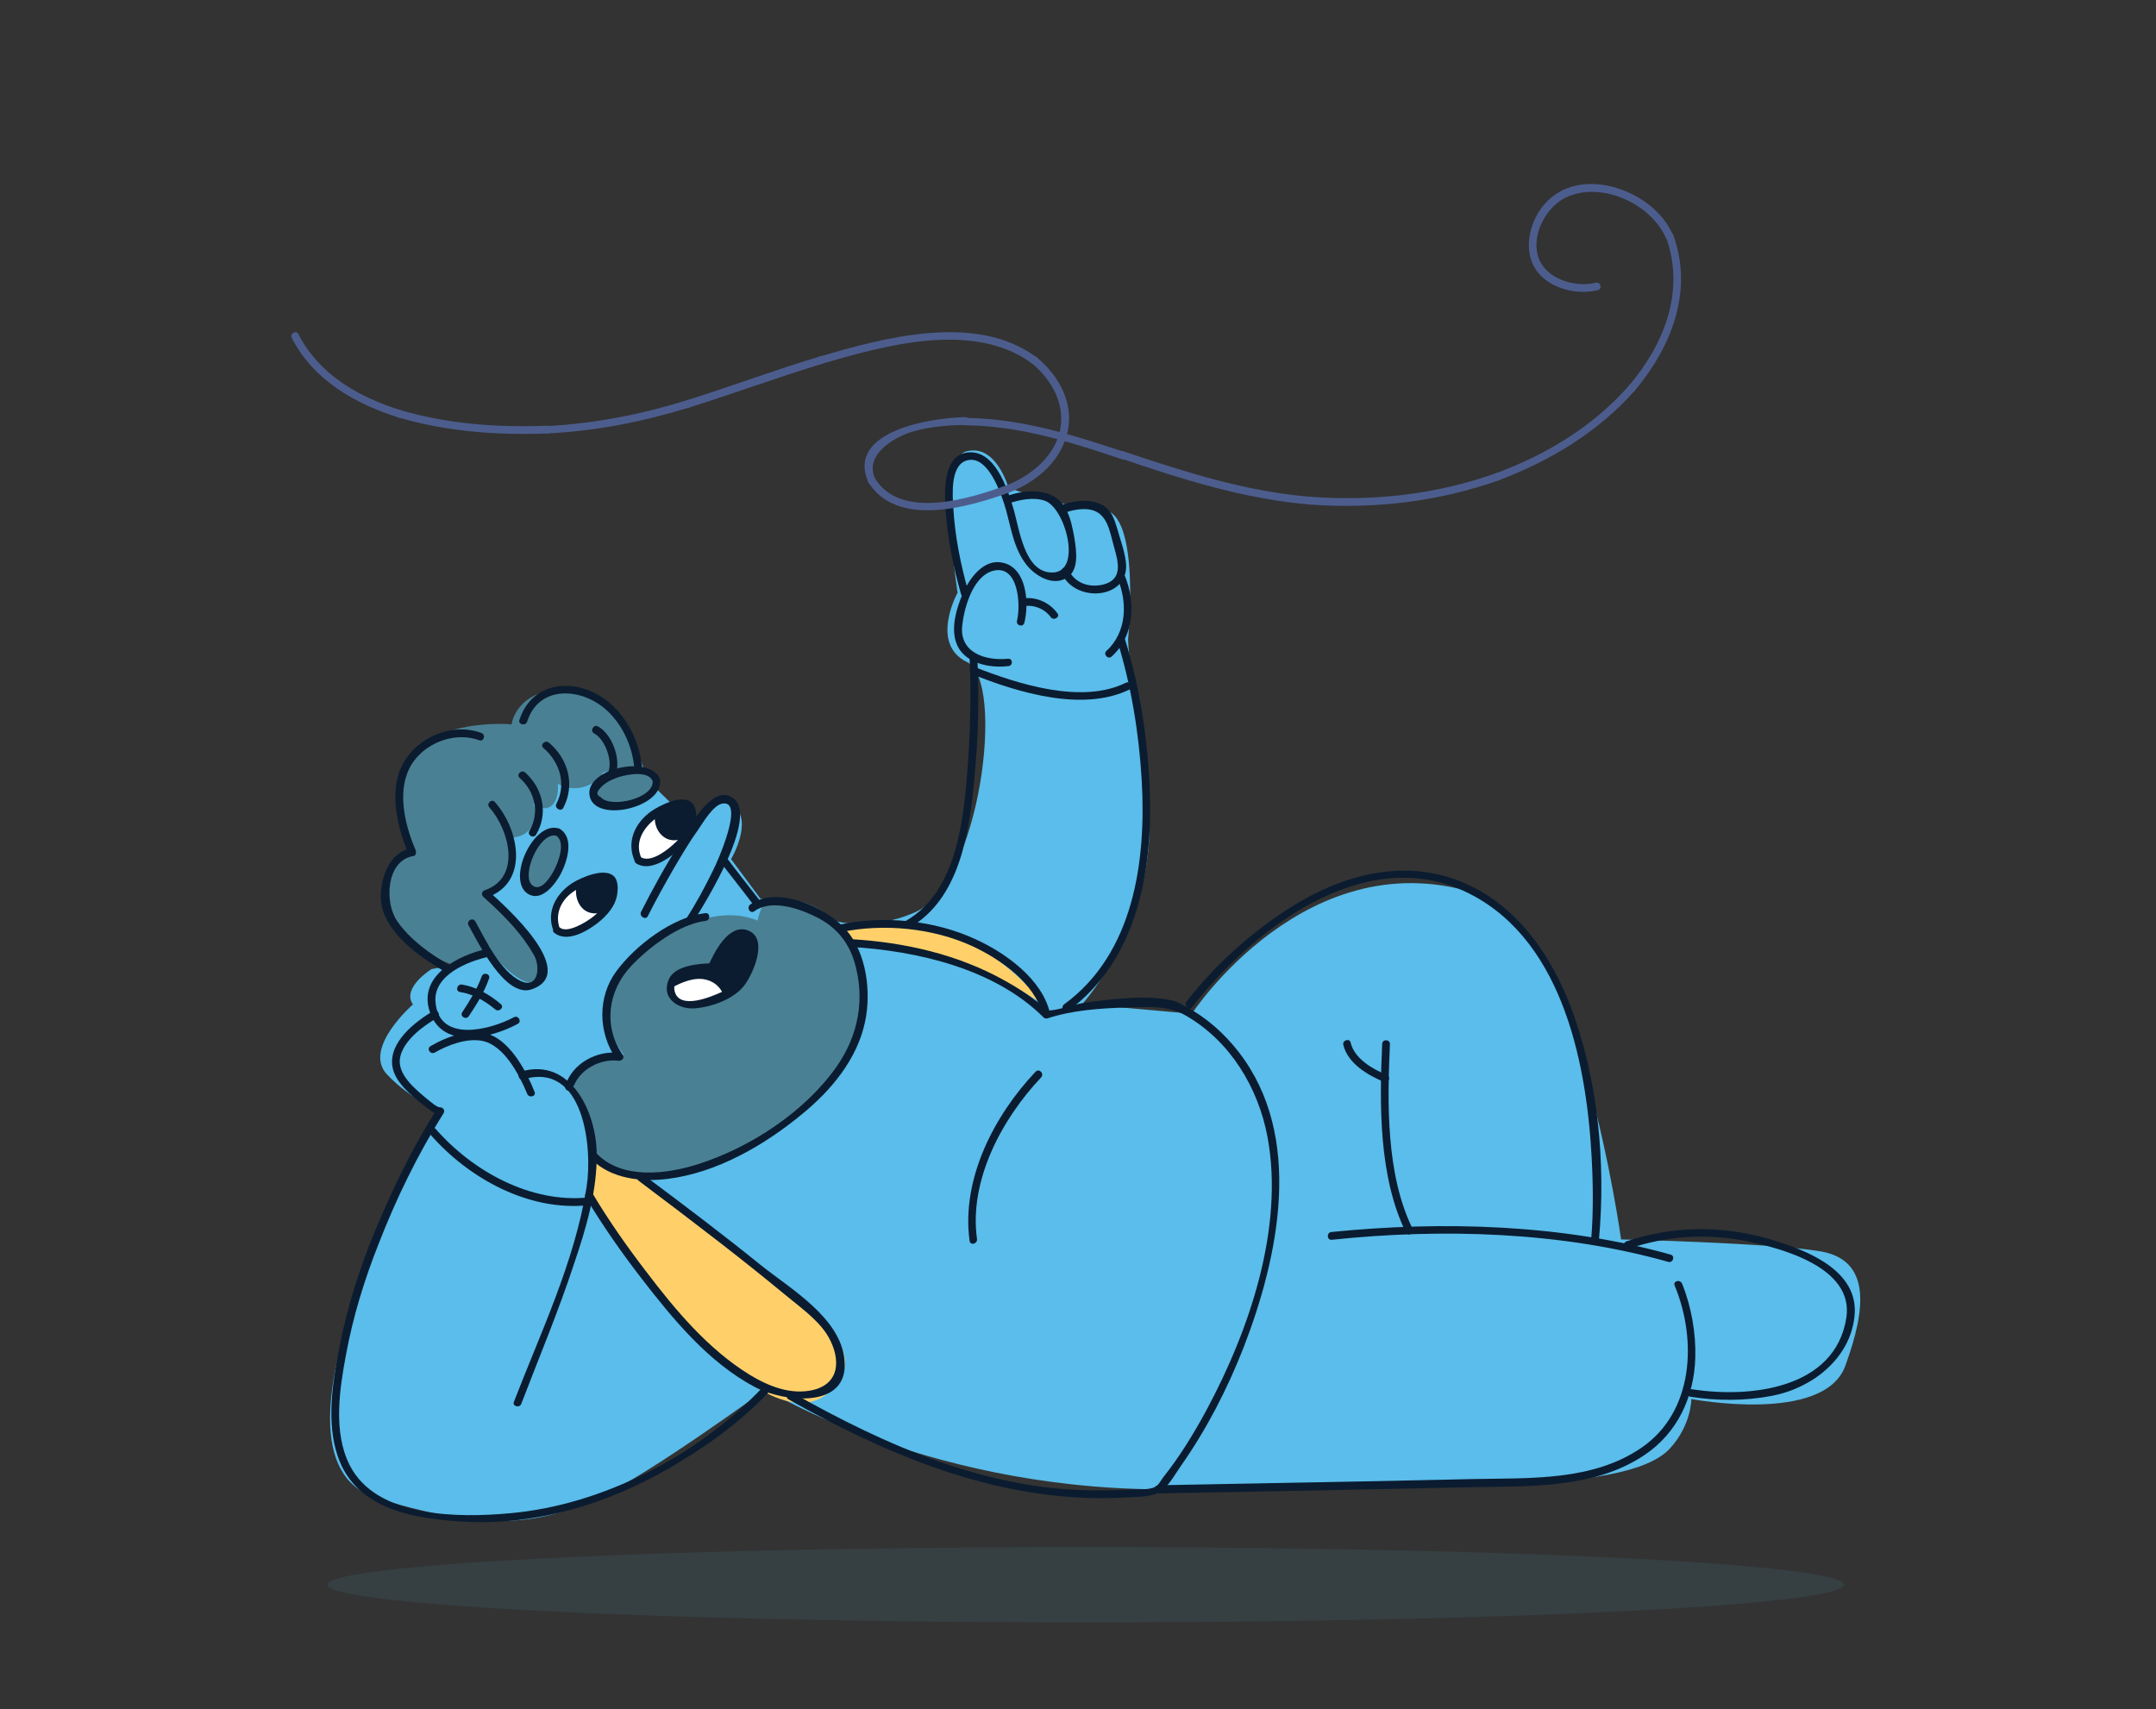 <svg version="1.1" id="el_lSMFCexLX" xmlns="http://www.w3.org/2000/svg" xmlns:xlink="http://www.w3.org/1999/xlink" x="0px" y="0px" viewBox="0 0 555 440" style="enable-background:new 0 0 555 440;" xml:space="preserve"><rect x="0" y="0" width="555" height="440" fill="#333333" stroke="none"/><style>@-webkit-keyframes el_artWZ8IrUJQ_Animation{0%{opacity: 0;}71.43%{opacity: 0;}79.37%{opacity: 0.8;}90.48%{opacity: 1;}98.41%{opacity: 0;}100%{opacity: 0;}}@keyframes el_artWZ8IrUJQ_Animation{0%{opacity: 0;}71.43%{opacity: 0;}79.37%{opacity: 0.8;}90.48%{opacity: 1;}98.41%{opacity: 0;}100%{opacity: 0;}}@-webkit-keyframes el_FB0OtGdBYuS_Animation{65.08%{opacity: 0;}74.60%{opacity: 0.8;}85.71%{opacity: 1;}93.65%{opacity: 0;}0%{opacity: 0;}100%{opacity: 0;}}@keyframes el_FB0OtGdBYuS_Animation{65.08%{opacity: 0;}74.60%{opacity: 0.8;}85.71%{opacity: 1;}93.65%{opacity: 0;}0%{opacity: 0;}100%{opacity: 0;}}@-webkit-keyframes el_jvYG6vJsbml_Animation{0%{opacity: 0;}58.73%{opacity: 0;}68.25%{opacity: 0.8;}82.54%{opacity: 1;}88.89%{opacity: 0;}100%{opacity: 0;}}@keyframes el_jvYG6vJsbml_Animation{0%{opacity: 0;}58.73%{opacity: 0;}68.25%{opacity: 0.8;}82.54%{opacity: 1;}88.89%{opacity: 0;}100%{opacity: 0;}}@-webkit-keyframes el_a6FpoCQE1rw_Animation{52.38%{opacity: 0;}60.32%{opacity: 0.8;}77.78%{opacity: 1;}84.13%{opacity: 0;}0%{opacity: 0;}100%{opacity: 0;}}@keyframes el_a6FpoCQE1rw_Animation{52.38%{opacity: 0;}60.32%{opacity: 0.8;}77.78%{opacity: 1;}84.13%{opacity: 0;}0%{opacity: 0;}100%{opacity: 0;}}@-webkit-keyframes el_LIcU7n397oU_Animation{47.62%{opacity: 0;}55.56%{opacity: 0.8;}73.02%{opacity: 1;}79.37%{opacity: 0;}0%{opacity: 0;}100%{opacity: 0;}}@keyframes el_LIcU7n397oU_Animation{47.62%{opacity: 0;}55.56%{opacity: 0.8;}73.02%{opacity: 1;}79.37%{opacity: 0;}0%{opacity: 0;}100%{opacity: 0;}}@-webkit-keyframes el_Cn2KjyM8OAO_Animation{41.27%{opacity: 0;}49.21%{opacity: 0.8;}69.84%{opacity: 1;}76.19%{opacity: 0;}0%{opacity: 0;}100%{opacity: 0;}}@keyframes el_Cn2KjyM8OAO_Animation{41.27%{opacity: 0;}49.21%{opacity: 0.8;}69.84%{opacity: 1;}76.19%{opacity: 0;}0%{opacity: 0;}100%{opacity: 0;}}@-webkit-keyframes el_aCWEW7B1m3f_Animation{34.92%{opacity: 0;}39.68%{opacity: 0.8;}65.08%{opacity: 1;}71.43%{opacity: 0;}0%{opacity: 0;}100%{opacity: 0;}}@keyframes el_aCWEW7B1m3f_Animation{34.92%{opacity: 0;}39.68%{opacity: 0.8;}65.08%{opacity: 1;}71.43%{opacity: 0;}0%{opacity: 0;}100%{opacity: 0;}}@-webkit-keyframes el_1hygJ8i2RGY_Animation{31.75%{opacity: 0;}36.51%{opacity: 0.8;}60.32%{opacity: 1;}68.25%{opacity: 0;}0%{opacity: 0;}100%{opacity: 0;}}@keyframes el_1hygJ8i2RGY_Animation{31.75%{opacity: 0;}36.51%{opacity: 0.8;}60.32%{opacity: 1;}68.25%{opacity: 0;}0%{opacity: 0;}100%{opacity: 0;}}@-webkit-keyframes el_1ImA9YuiBGa_Animation{22.22%{opacity: 0;}31.75%{opacity: 0.8;}55.56%{opacity: 1;}63.49%{opacity: 0;}0%{opacity: 0;}100%{opacity: 0;}}@keyframes el_1ImA9YuiBGa_Animation{22.22%{opacity: 0;}31.75%{opacity: 0.8;}55.56%{opacity: 1;}63.49%{opacity: 0;}0%{opacity: 0;}100%{opacity: 0;}}@-webkit-keyframes el_08dNhvbNEcV_Animation{17.46%{opacity: 0;}26.98%{opacity: 0.8;}50.79%{opacity: 1;}60.32%{opacity: 0;}0%{opacity: 0;}100%{opacity: 0;}}@keyframes el_08dNhvbNEcV_Animation{17.46%{opacity: 0;}26.98%{opacity: 0.8;}50.79%{opacity: 1;}60.32%{opacity: 0;}0%{opacity: 0;}100%{opacity: 0;}}@-webkit-keyframes el_mb68L330kYp_Animation{0%{opacity: 0;}12.70%{opacity: 0;}22.22%{opacity: 0.8;}46.03%{opacity: 1;}53.97%{opacity: 0;}100%{opacity: 0;}}@keyframes el_mb68L330kYp_Animation{0%{opacity: 0;}12.70%{opacity: 0;}22.22%{opacity: 0.8;}46.03%{opacity: 1;}53.97%{opacity: 0;}100%{opacity: 0;}}@-webkit-keyframes el_vsPoCIIa2a1_Animation{6.35%{opacity: 0;}15.87%{opacity: 0.8;}41.27%{opacity: 1;}49.21%{opacity: 0;}0%{opacity: 0;}100%{opacity: 0;}}@keyframes el_vsPoCIIa2a1_Animation{6.35%{opacity: 0;}15.87%{opacity: 0.8;}41.27%{opacity: 1;}49.21%{opacity: 0;}0%{opacity: 0;}100%{opacity: 0;}}@-webkit-keyframes el_mdbkLrKT8qd_Animation{3.17%{opacity: 0;}9.52%{opacity: 0.8;}38.10%{opacity: 1;}46.03%{opacity: 0;}0%{opacity: 0;}100%{opacity: 0;}}@keyframes el_mdbkLrKT8qd_Animation{3.17%{opacity: 0;}9.52%{opacity: 0.8;}38.10%{opacity: 1;}46.03%{opacity: 0;}0%{opacity: 0;}100%{opacity: 0;}}@-webkit-keyframes el_5xJh6i7WZny_Animation{1.59%{opacity: 0;}6.35%{opacity: 0.8;}34.92%{opacity: 1;}42.86%{opacity: 0;}0%{opacity: 0;}100%{opacity: 0;}}@keyframes el_5xJh6i7WZny_Animation{1.59%{opacity: 0;}6.35%{opacity: 0.8;}34.92%{opacity: 1;}42.86%{opacity: 0;}0%{opacity: 0;}100%{opacity: 0;}}@-webkit-keyframes el_f_C737WDW5-_ZYzmrZmZM_Animation{0%{-webkit-transform: translate(74.979px, 47.374px) translate(-74.979px, -47.374px) translate(0px, 0px);transform: translate(74.979px, 47.374px) translate(-74.979px, -47.374px) translate(0px, 0px);}49.21%{-webkit-transform: translate(74.979px, 47.374px) translate(-74.979px, -47.374px) translate(0px, -4px);transform: translate(74.979px, 47.374px) translate(-74.979px, -47.374px) translate(0px, -4px);}98.41%{-webkit-transform: translate(74.979px, 47.374px) translate(-74.979px, -47.374px) translate(0px, 0px);transform: translate(74.979px, 47.374px) translate(-74.979px, -47.374px) translate(0px, 0px);}100%{-webkit-transform: translate(74.979px, 47.374px) translate(-74.979px, -47.374px) translate(0px, 0px);transform: translate(74.979px, 47.374px) translate(-74.979px, -47.374px) translate(0px, 0px);}}@keyframes el_f_C737WDW5-_ZYzmrZmZM_Animation{0%{-webkit-transform: translate(74.979px, 47.374px) translate(-74.979px, -47.374px) translate(0px, 0px);transform: translate(74.979px, 47.374px) translate(-74.979px, -47.374px) translate(0px, 0px);}49.21%{-webkit-transform: translate(74.979px, 47.374px) translate(-74.979px, -47.374px) translate(0px, -4px);transform: translate(74.979px, 47.374px) translate(-74.979px, -47.374px) translate(0px, -4px);}98.41%{-webkit-transform: translate(74.979px, 47.374px) translate(-74.979px, -47.374px) translate(0px, 0px);transform: translate(74.979px, 47.374px) translate(-74.979px, -47.374px) translate(0px, 0px);}100%{-webkit-transform: translate(74.979px, 47.374px) translate(-74.979px, -47.374px) translate(0px, 0px);transform: translate(74.979px, 47.374px) translate(-74.979px, -47.374px) translate(0px, 0px);}}@-webkit-keyframes el_lVtCpOuqxk_f_agia4jq_Animation{0%{-webkit-transform: translate(279.5px, 408px) scale(1, 1) translate(-279.5px, -408px);transform: translate(279.5px, 408px) scale(1, 1) translate(-279.5px, -408px);}49.21%{-webkit-transform: translate(279.5px, 408px) scale(1.1, 1.1) translate(-279.5px, -408px);transform: translate(279.5px, 408px) scale(1.1, 1.1) translate(-279.5px, -408px);}98.41%{-webkit-transform: translate(279.5px, 408px) scale(1, 1) translate(-279.5px, -408px);transform: translate(279.5px, 408px) scale(1, 1) translate(-279.5px, -408px);}100%{-webkit-transform: translate(279.5px, 408px) scale(1, 1) translate(-279.5px, -408px);transform: translate(279.5px, 408px) scale(1, 1) translate(-279.5px, -408px);}}@keyframes el_lVtCpOuqxk_f_agia4jq_Animation{0%{-webkit-transform: translate(279.5px, 408px) scale(1, 1) translate(-279.5px, -408px);transform: translate(279.5px, 408px) scale(1, 1) translate(-279.5px, -408px);}49.21%{-webkit-transform: translate(279.5px, 408px) scale(1.1, 1.1) translate(-279.5px, -408px);transform: translate(279.5px, 408px) scale(1.1, 1.1) translate(-279.5px, -408px);}98.41%{-webkit-transform: translate(279.5px, 408px) scale(1, 1) translate(-279.5px, -408px);transform: translate(279.5px, 408px) scale(1, 1) translate(-279.5px, -408px);}100%{-webkit-transform: translate(279.5px, 408px) scale(1, 1) translate(-279.5px, -408px);transform: translate(279.5px, 408px) scale(1, 1) translate(-279.5px, -408px);}}@-webkit-keyframes el_tuMBhBsMga_87EhZoSXA_Animation{0%{-webkit-transform: translate(281.916px, 253.93px) translate(-281.916px, -253.93px) translate(0px, 0px);transform: translate(281.916px, 253.93px) translate(-281.916px, -253.93px) translate(0px, 0px);}49.21%{-webkit-transform: translate(281.916px, 253.93px) translate(-281.916px, -253.93px) translate(0px, -8px);transform: translate(281.916px, 253.93px) translate(-281.916px, -253.93px) translate(0px, -8px);}98.41%{-webkit-transform: translate(281.916px, 253.93px) translate(-281.916px, -253.93px) translate(0px, 0px);transform: translate(281.916px, 253.93px) translate(-281.916px, -253.93px) translate(0px, 0px);}100%{-webkit-transform: translate(281.916px, 253.93px) translate(-281.916px, -253.93px) translate(0px, 0px);transform: translate(281.916px, 253.93px) translate(-281.916px, -253.93px) translate(0px, 0px);}}@keyframes el_tuMBhBsMga_87EhZoSXA_Animation{0%{-webkit-transform: translate(281.916px, 253.93px) translate(-281.916px, -253.93px) translate(0px, 0px);transform: translate(281.916px, 253.93px) translate(-281.916px, -253.93px) translate(0px, 0px);}49.21%{-webkit-transform: translate(281.916px, 253.93px) translate(-281.916px, -253.93px) translate(0px, -8px);transform: translate(281.916px, 253.93px) translate(-281.916px, -253.93px) translate(0px, -8px);}98.41%{-webkit-transform: translate(281.916px, 253.93px) translate(-281.916px, -253.93px) translate(0px, 0px);transform: translate(281.916px, 253.93px) translate(-281.916px, -253.93px) translate(0px, 0px);}100%{-webkit-transform: translate(281.916px, 253.93px) translate(-281.916px, -253.93px) translate(0px, 0px);transform: translate(281.916px, 253.93px) translate(-281.916px, -253.93px) translate(0px, 0px);}}#el_lSMFCexLX *{-webkit-animation-duration: 2.1s;animation-duration: 2.1s;-webkit-animation-iteration-count: infinite;animation-iteration-count: infinite;-webkit-animation-timing-function: cubic-bezier(0, 0, 1, 1);animation-timing-function: cubic-bezier(0, 0, 1, 1);}#el_lVtCpOuqxk{opacity: 0.25;fill: #406470;enable-background: new;}#el_EzB9yWoQsu{fill: #5ABDEB;}#el_qD0zgIwo3m{fill: #FFD06A;}#el_ciiincIW-B{fill: #FFD06A;}#el_ydRMuCFBq2{fill: #4A8093;}#el_I2-SWbIhEM{fill: #5ABDEB;}#el__YBMlWIHue{fill: #4A8093;}#el_YrLk1yEiT_{fill: #FFFFFF;}#el_rn0qQAfVSK{fill: #FFFFFF;}#el_Muh7LJAg1M{fill: none;}#el_nyKc431Jad{fill: #0B1C30;}#el_f5wzq7pDQb{fill: #0B1C30;}#el_G_8oXqncD57{fill: none;}#el_GK-Wrpaabsk{fill: #0B1C30;}#el_oeW6Dka2ITo{fill: #0B1C30;}#el_mqqVBq14Mav{fill: #4A8093;-webkit-transform: matrix(0.405, -0.914, 0.914, 0.405, -119.439, 260.257);transform: matrix(0.405, -0.914, 0.914, 0.405, -119.439, 260.257);}#el_SHu7gYlzfpr{fill: #0B1C30;}#el_u9UZWWLWm92{fill: #4A8093;-webkit-transform: matrix(0.971, -0.238, 0.238, 0.971, -43.691, 44.126);transform: matrix(0.971, -0.238, 0.238, 0.971, -43.691, 44.126);}#el_ULW7_PB-r27{fill: #0B1C30;}#el_jHpby8zbO3f{fill: none;}#el_EfJBZcnu2lu{fill: #0B1C30;}#el_w7fU7cFPqCD{fill: none;}#el_9V5GaENh8Ld{fill: #0B1C30;}#el_4q160TFRKBT{fill: none;}#el_aKSOFS7EJe-{fill: #0B1C30;}#el_uMdy34jdbGq{fill: none;}#el_chvcxyoy800{fill: #0B1C30;}#el_DTmE75jPLSR{fill: none;}#el_oe76QaTc8GM{fill: #0B1C30;}#el_wdwr4HJXMLv{fill: none;}#el_aHyOb9Ja5eY{fill: #0B1C30;}#el_kqkRgSxoBXL{fill: none;}#el_tAk4TgN_m5e{fill: #0B1C30;}#el_4O7Jd8EM-Q8{fill: none;}#el_GIwhAiWX5cD{fill: #0B1C30;}#el_NZUqXz2fryb{fill: none;}#el_j0AznpKWuYi{fill: #0B1C30;}#el_w30i8sMZEXw{fill: none;}#el_rvi0M_kuoll{fill: #0B1C30;}#el_b46JrpfEcgA{fill: none;}#el_2k5ntbjRqEj{fill: #0B1C30;}#el_7hP98DRQLL0{fill: none;}#el_z1wlqsL04yx{fill: #0B1C30;}#el_s7gOk7zz3nT{fill: none;}#el_rzMBpdH0QcW{fill: #0B1C30;}#el_tlbFkwgDdvu{fill: none;stroke: #0B1C30;stroke-width: 0.4;stroke-miterlimit: 10;}#el_iD-JKIZYwct{fill: none;}#el_DOVQABQRRJw{fill: #0B1C30;}#el_AOebm5fuPbc{fill: none;}#el_DYDqpP9yp6D{fill: #0B1C30;}#el_UugYhcilmvB{fill: none;}#el_Oqrqu-tJPnp{fill: #0B1C30;}#el_W_oEiqQEPqe{fill: #0B1C30;}#el_B70q17mtk29{fill: none;}#el_RzDjAGc9qH8{fill: #FFFFFF;}#el_KQ1VGsTOPoX{fill: none;}#el_L6cMLo3e9XN{fill: none;}#el_2IyDyywapH8{fill: #0B1C30;}#el_aCpXqpJztgl{fill: none;}#el_alC-qtIJuqG{fill: #0B1C30;}#el_tPUaqkdRtGj{fill: none;}#el_PU8MJUUIS4z{fill: #0B1C30;}#el_Pr7V6y75nHv{fill: none;}#el_iNipPTE1Js-{fill: #0B1C30;}#el_f5tCl8hFYQn{fill: none;}#el_Nrq-3SXbte_{fill: #0B1C30;}#el_gv6Qnol6bRL{fill: none;}#el_9d_P_n3UC3a{fill: #0B1C30;}#el_HV87XVyIzKV{fill: none;}#el_GbGcJZIQS_s{fill: #0B1C30;}#el_svh1cwlW76-{fill: none;}#el_-3I-x9mp3Dx{fill: #0B1C30;}#el_9gCNsj-CmoN{fill: none;}#el_Fr3fAQuoAXd{fill: #0B1C30;}#el_zOdPDB1mmzD{fill: none;}#el_oD4rVfDPt9w{fill: #0B1C30;}#el_94zbbqZdPJZ{fill: none;}#el_aQrVFsbwolq{fill: #0B1C30;}#el_zngcCkVNqyI{fill: none;}#el_5lk05GPIv3o{fill: #0B1C30;}#el_mUm8_DgHkR-{fill: none;}#el_SY-F93anXfa{fill: #0B1C30;}#el_fdgiYBXgjBG{fill: none;}#el_VOhFC9Jbooh{fill: #0B1C30;}#el_8oINS2Clgto{fill: none;}#el_PxoljK-0QfM{fill: #0B1C30;}#el_ewLLJw6VD6H{fill: none;}#el_s6R2WVQijog{fill: #0B1C30;}#el_54EDWIw73cc{fill: none;}#el_27Tq-NgMyoK{fill: #0B1C30;}#el_w_p4A78cSsX{fill: none;}#el_jqSOYgO4thY{fill: #0B1C30;}#el_rKh0_g--3U5{fill: none;}#el_jHNoRad6JqD{fill: #0B1C30;}#el_ey9Ux73I3GJ{fill: none;}#el_Qqgsy9d3zq7{fill: #0B1C30;}#el_7TJbTdHAGTW{fill: #4C5D8D;}#el_BAWJFq3K1ns{fill: #4C5D8D;}#el_twphULeSwiR{fill: #4C5D8D;}#el_kY_tVbggrxS{fill: #4C5D8D;}#el_oBXDAbXp2Wb{fill: #4C5D8D;}#el_lios0M0s3Bm{fill: #4C5D8D;}#el_4oBjGNZWnMn{fill: #4C5D8D;}#el_0Gl5pV_0JCE{fill: #4C5D8D;}#el_xb313DN1ZKR{fill: #4C5D8D;}#el_el3hAxewPLB{fill: #4C5D8D;}#el_mUdNXQe7KWc{fill: #4C5D8D;}#el_bZLeafxx2zY{fill: #4C5D8D;}#el_j1G-2TTNuNG{fill: #4C5D8D;}#el_46Rms2-8Idy{fill: #4C5D8D;}#el_tuMBhBsMga_87EhZoSXA{-webkit-animation-name: el_tuMBhBsMga_87EhZoSXA_Animation;animation-name: el_tuMBhBsMga_87EhZoSXA_Animation;-webkit-transform: translate(281.916px, 253.93px) translate(-281.916px, -253.93px) translate(0px, 0px);transform: translate(281.916px, 253.93px) translate(-281.916px, -253.93px) translate(0px, 0px);}#el_lVtCpOuqxk_f_agia4jq{-webkit-animation-name: el_lVtCpOuqxk_f_agia4jq_Animation;animation-name: el_lVtCpOuqxk_f_agia4jq_Animation;}#el_f_C737WDW5-_ZYzmrZmZM{-webkit-animation-name: el_f_C737WDW5-_ZYzmrZmZM_Animation;animation-name: el_f_C737WDW5-_ZYzmrZmZM_Animation;}#el_5xJh6i7WZny{-webkit-animation-name: el_5xJh6i7WZny_Animation;animation-name: el_5xJh6i7WZny_Animation;-webkit-animation-timing-function: cubic-bezier(0, 0, 0.58, 1);animation-timing-function: cubic-bezier(0, 0, 0.58, 1);}#el_mdbkLrKT8qd{-webkit-animation-name: el_mdbkLrKT8qd_Animation;animation-name: el_mdbkLrKT8qd_Animation;-webkit-animation-timing-function: cubic-bezier(0, 0, 0.58, 1);animation-timing-function: cubic-bezier(0, 0, 0.58, 1);}#el_vsPoCIIa2a1{-webkit-animation-name: el_vsPoCIIa2a1_Animation;animation-name: el_vsPoCIIa2a1_Animation;-webkit-animation-timing-function: cubic-bezier(0, 0, 0.58, 1);animation-timing-function: cubic-bezier(0, 0, 0.58, 1);}#el_mb68L330kYp{-webkit-animation-name: el_mb68L330kYp_Animation;animation-name: el_mb68L330kYp_Animation;-webkit-animation-timing-function: cubic-bezier(0, 0, 0.58, 1);animation-timing-function: cubic-bezier(0, 0, 0.58, 1);}#el_08dNhvbNEcV{-webkit-animation-name: el_08dNhvbNEcV_Animation;animation-name: el_08dNhvbNEcV_Animation;-webkit-animation-timing-function: cubic-bezier(0, 0, 0.58, 1);animation-timing-function: cubic-bezier(0, 0, 0.58, 1);}#el_1ImA9YuiBGa{-webkit-animation-name: el_1ImA9YuiBGa_Animation;animation-name: el_1ImA9YuiBGa_Animation;-webkit-animation-timing-function: cubic-bezier(0, 0, 0.58, 1);animation-timing-function: cubic-bezier(0, 0, 0.58, 1);}#el_1hygJ8i2RGY{-webkit-animation-name: el_1hygJ8i2RGY_Animation;animation-name: el_1hygJ8i2RGY_Animation;-webkit-animation-timing-function: cubic-bezier(0, 0, 0.58, 1);animation-timing-function: cubic-bezier(0, 0, 0.58, 1);}#el_aCWEW7B1m3f{-webkit-animation-name: el_aCWEW7B1m3f_Animation;animation-name: el_aCWEW7B1m3f_Animation;-webkit-animation-timing-function: cubic-bezier(0, 0, 0.58, 1);animation-timing-function: cubic-bezier(0, 0, 0.58, 1);}#el_Cn2KjyM8OAO{-webkit-animation-name: el_Cn2KjyM8OAO_Animation;animation-name: el_Cn2KjyM8OAO_Animation;-webkit-animation-timing-function: cubic-bezier(0, 0, 0.58, 1);animation-timing-function: cubic-bezier(0, 0, 0.58, 1);}#el_LIcU7n397oU{-webkit-animation-name: el_LIcU7n397oU_Animation;animation-name: el_LIcU7n397oU_Animation;-webkit-animation-timing-function: cubic-bezier(0, 0, 0.58, 1);animation-timing-function: cubic-bezier(0, 0, 0.58, 1);}#el_a6FpoCQE1rw{-webkit-animation-name: el_a6FpoCQE1rw_Animation;animation-name: el_a6FpoCQE1rw_Animation;-webkit-animation-timing-function: cubic-bezier(0, 0, 0.58, 1);animation-timing-function: cubic-bezier(0, 0, 0.58, 1);}#el_jvYG6vJsbml{-webkit-animation-name: el_jvYG6vJsbml_Animation;animation-name: el_jvYG6vJsbml_Animation;-webkit-animation-timing-function: cubic-bezier(0, 0, 0.58, 1);animation-timing-function: cubic-bezier(0, 0, 0.58, 1);}#el_FB0OtGdBYuS{-webkit-animation-name: el_FB0OtGdBYuS_Animation;animation-name: el_FB0OtGdBYuS_Animation;-webkit-animation-timing-function: cubic-bezier(0, 0, 0.58, 1);animation-timing-function: cubic-bezier(0, 0, 0.58, 1);}#el_artWZ8IrUJQ{-webkit-animation-name: el_artWZ8IrUJQ_Animation;animation-name: el_artWZ8IrUJQ_Animation;-webkit-animation-timing-function: cubic-bezier(0, 0, 0.58, 1);animation-timing-function: cubic-bezier(0, 0, 0.58, 1);}</style>

<g id="el_lVtCpOuqxk_f_agia4jq" data-animator-group="true" data-animator-type="2"><ellipse cx="279.5" cy="408" rx="195.2" ry="9.7" id="el_lVtCpOuqxk"/></g>
<g id="el_tuMBhBsMga_87EhZoSXA" data-animator-group="true" data-animator-type="0"><g id="el_tuMBhBsMga">
	<path d="M111.1,249.5c0,0-7.8,4.8-4.8,9.1c0,0-13,11.3-6.7,18s13.8,9.4,13.8,9.4s-50.8,88.7-16.6,99.6&#10;&#9;&#9;c34.3,10.9,46.6,4.5,58.3-0.6c11.7-5.2,42-27.3,42-27.3s43.7,27.1,107.2,25.7s114,1.9,125.5-10.4c5.6-6,5.6-12.8,5.6-12.8&#10;&#9;&#9;s34.1,6.5,39.6-8.5s6.5-27.2-6.2-29.5c-12.7-2.2-51.5-3.1-51.5-3.1s-11-80-35.9-88.6c-44.6-15.3-74.6,30.5-74.6,30.5l-28.2-2.5&#10;&#9;&#9;c0,0,21.5-23.5,16.6-55.6s-4.8-38.4-4.8-38.4s3.3-32.7-6.5-33.2c-9.7-0.5-24.3-5.7-24.3-5.7s-3.1-11.4-10.8-9.4&#10;&#9;&#9;c-7.8,2-2.3,36.4-2.3,36.4s-7.3,13.2,2.5,17.9c9.8,4.7,3.5,57-13.5,64.4c-11.7,5.1-20.9,2.1-20.9,2.1l-18.9-5.7l-7.5-10.1&#10;&#9;&#9;c0,0,5.8-9.8,0.6-13.9c-5.1-4.1-9.9,5.5-9.9,5.5l-12.3-12l-19.3-10.3l-28.8,37.1l-1.9,20.9L111.1,249.5z" id="el_EzB9yWoQsu"/>
	<path d="M152.3,299.1l-1.5,8.3c0,0,45.2,71.3,64,49.7c7.9-9-2.7-16.6-14.2-26.3c-16-13.5-36.4-28-36.4-28l-11.3-3.7&#10;&#9;&#9;H152.3z" id="el_qD0zgIwo3m"/>
	<path d="M216.9,239.8c0,0,10-5.9,26.7,0.3s24.8,18.5,24.8,18.5s-9.9-7.6-25.7-11.9s-23.9-2.8-23.9-2.8L216.9,239.8z" id="el_ciiincIW-B"/>
	<path d="M206.8,285.1c10.2-7.4,16.1-26,16.1-26s-0.5-29.1-24.1-27.6l0,0c-2.3,0.3-3.1,2.7-3.8,5.5&#10;&#9;&#9;c-12.8-5.2-28.3,5.5-35.7,14.8c-3.6,5.8-3.3,14.3,1.3,19.8c-2.4,0-8.9,0.9-12.1,5.6c-2.1,3.1-1.4,20.8,11.8,25&#10;&#9;&#9;C176.4,307.4,199.5,290.2,206.8,285.1z" id="el_ydRMuCFBq2"/>
	<path d="M140.3,278.1c0,0,2-1.3,6.3,1.8s5.9,10.5,5.8,13.9c0,3.4-0.8,6.5-0.8,6.5L140.3,278.1z" id="el_I2-SWbIhEM"/>
	<path d="M139.1,250.7c1.4-9.1-9.1-15.7-14.5-20.6c5.1-3.2,9.2-8,6.3-14.5c5,0.4,8.2-3.9,6.4-8.7&#10;&#9;&#9;c4.3,3.2,6.7-0.6,6.3-5.1c3.8,2.3,9.3,1,11.7-2.9c3.9-1.2,7.8,1.6,11.4,1.8c-0.5-2.5-7.9-23.2-20.5-23.3&#10;&#9;&#9;c-13.5-0.1-14.5,9.1-14.5,9.1s-21.9-2.1-27.3,11.4c-5.4,13.4,1.9,22.4,1.9,22.4s-11.4,1.1-4.6,16.1c3.8,8.4,15,12.1,15,12.1&#10;&#9;&#9;s-0.2,0.2-0.4,0.5c3.3-1.7,6.7-3.7,9.6-5.5C128.2,249.1,138.4,257.1,139.1,250.7z" id="el__YBMlWIHue"/>
	<path d="M143.1,239.3c0,0-2.6-5.9,2.2-9.2s8.7-3,8.7-3l1.8,7.7c0,0-3.7,3.8-6.7,4.9S143.1,239.3,143.1,239.3z" id="el_YrLk1yEiT_"/>
	<path d="M163.5,220c0,0-1-6.1,3.2-8.5c4.2-2.5,10.2,3.5,10.2,3.5s-5.1,5.2-7.9,6.7S163.5,220,163.5,220z" id="el_rn0qQAfVSK"/>
	<g id="el_iUnOANAtIl">
		<path d="M143.3,239.6c0,0-2.5-6,2.8-10.1c6.8-5.3,11.2-3,11.2-3s2.8,5-4.1,10.4S143.3,239.6,143.3,239.6z" id="el_Muh7LJAg1M"/>
		<g id="el_LUbUvXTVE7">
			<path d="M144.2,239.3c-1.5-3.7,0.1-7.4,3.2-9.6c2-1.4,4.3-2.6,6.8-2.7c0.7,0,1.3,0.2,2,0.2c0.3,0,0.8,0.4,0.4,0&#10;&#9;&#9;&#9;&#9;c-0.3-0.4,0.1,0.2,0.1,0.4c0,0.6,0.2,1.2,0.2,1.8c-0.2,2.8-2.2,5-4.2,6.6c-1.9,1.5-6.7,4.4-8.6,2.8c-1-0.8-2.4,0.6-1.4,1.4&#10;&#9;&#9;&#9;&#9;c3.4,2.6,8.5-0.5,11.2-2.6c2.4-1.9,4.6-4.4,5-7.5c0.2-1.2,0.2-3.1-0.6-4.2c-2.3-2.9-8.8,0.1-10.9,1.4c-4.2,2.7-6.9,7.4-4.9,12.4&#10;&#9;&#9;&#9;&#9;C142.8,241,144.7,240.5,144.2,239.3z" id="el_nyKc431Jad"/>
		</g>
	</g>
	<path d="M148.4,227.8c0,0-0.9,3.9,1.8,6.3c2.2,1.9,5.3,0.7,5.3,0.7s2-2.3,2.2-4.2c0.3-2.7-0.4-4-0.4-4&#10;&#9;&#9;s-1.5-0.9-4.5-0.5C150,226.4,148.4,227.8,148.4,227.8z" id="el_f5wzq7pDQb"/>
	<g id="el_pC0nbZXY7O5">
		<path d="M164.4,221.6c0,0-2.9-5.8,2.1-10.3c6.4-5.7,11-3.7,11-3.7s3.1,4.8-3.3,10.6&#10;&#9;&#9;&#9;C167.7,223.9,164.4,221.6,164.4,221.6z" id="el_G_8oXqncD57"/>
		<g id="el_aF9lqiecsfP">
			<path d="M165.2,221.1c-2.1-4.3,0.6-8.4,4.2-10.8c1.8-1.2,3.9-2.1,6.1-2.1c0.4,0,0.9,0.2,1.3,0.2&#10;&#9;&#9;&#9;&#9;c0.6,0-0.2-0.1-0.2-0.3c1.2,3.9-0.5,7-3.6,9.6c-1.6,1.4-5.7,4.6-8.2,2.9c-1.1-0.7-2.1,1-1,1.7c3.5,2.3,8.6-1.4,11-3.6&#10;&#9;&#9;&#9;&#9;c2.2-2,4.2-4.6,4.4-7.7c0.1-1.2,0-3.1-0.9-4.1c-2.4-2.8-8.7,0.6-10.7,2c-4.2,3-6.5,8-4.1,13C164.1,223.2,165.8,222.2,165.2,221.1&#10;&#9;&#9;&#9;&#9;z" id="el_GK-Wrpaabsk"/>
		</g>
	</g>
	<path d="M168.6,209.4c0,0-0.7,3.9,2.3,6.1c2.3,1.7,5.3,0.3,5.3,0.3s1.9-2.5,1.9-4.4c0.1-2.8-0.7-4-0.7-4&#10;&#9;&#9;s-1.5-0.8-4.5-0.2C170.1,208,168.6,209.4,168.6,209.4z" id="el_oeW6Dka2ITo"/>
	<g id="el_-tTlJUeWl6H">
		
			<ellipse cx="140.3" cy="221.9" rx="8.3" ry="4.1" id="el_mqqVBq14Mav"/>
		<g id="el_wcqukv_0IEL">
			<path d="M143.1,215.1c2.6,1.6,0.7,6.7-0.4,8.8c-0.9,1.8-3.4,5.8-5.6,4.1c-3.2-2.5,1.9-14.1,6.2-12.8&#10;&#9;&#9;&#9;&#9;c1.2,0.4,1.8-1.5,0.5-1.9c-6.7-2.1-13.9,14.2-7.4,17.1c3.4,1.5,6.7-3,8-5.5c1.6-3.1,3.5-9.2-0.3-11.5&#10;&#9;&#9;&#9;&#9;C143,212.7,142,214.4,143.1,215.1z" id="el_SHu7gYlzfpr"/>
		</g>
	</g>
	<g id="el_8fDAOHGZ3T-">
		<ellipse cx="160.9" cy="203" rx="8.3" ry="4.1" id="el_u9UZWWLWm92"/>
		<g id="el_boA0JatHoz3">
			<path d="M168,201c0.5,4.6-11,7.2-13.4,4.2c-0.9-0.4-1.1-1.1-0.4-1.9c0.5-0.7,1.1-1.2,1.8-1.7c1-0.7,2.1-1.1,3.2-1.5&#10;&#9;&#9;&#9;&#9;c2.1-0.7,7.7-1.8,8.8,1c0.5,1.2,2.4,0.7,1.9-0.5c-2.6-6.5-19.6-2.6-18.1,4.4s18.9,2.9,18.1-4.1C169.8,199.8,167.8,199.8,168,201z&#10;&#9;&#9;&#9;&#9;" id="el_ULW7_PB-r27"/>
		</g>
	</g>
	<g id="el_D-oRdsy2Kpf">
		<path d="M166,235.3c0,0,15.7-31.1,20.9-29.6c8.8,2.5-9.4,31.4-9.4,31.4" id="el_jHpby8zbO3f"/>
		<g id="el_yJj5RxH7Aku">
			<path d="M166.8,235.8c2.1-4.2,4.4-8.3,6.7-12.3c2-3.4,4-6.8,6.3-10c1.1-1.6,3.8-6.2,6.1-6.6c6-1.1-1.4,15.4-2.3,17.1&#10;&#9;&#9;&#9;&#9;c-2.1,4.3-4.4,8.6-7,12.6c-0.7,1.1,1,2.1,1.7,1c2.7-4.3,19-30,9-32.8c-5-1.4-10.3,9-12.2,12.1c-3.7,5.8-7,11.8-10.1,17.9&#10;&#9;&#9;&#9;&#9;C164.5,236,166.3,237,166.8,235.8L166.8,235.8z" id="el_EfJBZcnu2lu"/>
		</g>
	</g>
	<g id="el_8ZpgB_9D7eB">
		<path d="M125.6,245.2c0,0-18.8,4.1-13.6,15.9c4.6,10.4,20.8,1.6,20.8,1.6" id="el_w7fU7cFPqCD"/>
		<g id="el_-ooOxtDMhXk">
			<path d="M125.3,244.3c-7.1,1.6-17.2,6.6-14.9,15.4c2.8,10.7,15.7,7.8,22.9,3.9c1.1-0.6,0.1-2.3-1-1.7&#10;&#9;&#9;&#9;&#9;c-6.2,3.3-19.4,6.7-20.2-4c-0.5-6.9,8.3-10.4,13.8-11.6C127.1,245.9,126.6,244,125.3,244.3L125.3,244.3z" id="el_9V5GaENh8Ld"/>
		</g>
	</g>
	<g id="el_F7xlnw4oSXy">
		<path d="M121.5,237.7c0,0,10.2,18.8,15.2,16.1c5.9-3.2,3.1-5.8,0.1-10.9c-3-5.1-11.7-12.8-11.7-12.8s6.7-2.2,7-9.4&#10;&#9;&#9;&#9;c0.3-7.3-5.4-13.5-5.4-13.5" id="el_4q160TFRKBT"/>
		<g id="el_SevFLQk1J6k">
			<path d="M120.6,238.2c2.5,4.5,9.5,18.9,16.3,16.5c12.4-4.3-7-21.6-11.2-25.3c-0.1,0.6-0.3,1.1-0.4,1.7&#10;&#9;&#9;&#9;&#9;c11.1-3.9,8.3-17.6,2.1-24.6c-0.9-1-2.3,0.5-1.4,1.4c5.1,5.8,8.3,18-1.2,21.3c-0.7,0.2-1,1.1-0.4,1.7c2.7,2.4,5.4,5,7.8,7.7&#10;&#9;&#9;&#9;&#9;c2,2.3,3.7,4.6,5.2,7.2c1.8,3,1.2,8.9-3.3,6.8c-5.2-2.4-9-10.4-11.7-15.3C121.7,236,120,237.1,120.6,238.2L120.6,238.2z" id="el_aKSOFS7EJe-"/>
		</g>
	</g>
	<g id="el_wkPX6YtqQjZ">
		<path d="M137.1,214.4c0,0,5-8.4-2.6-14.8" id="el_uMdy34jdbGq"/>
		<g id="el_7Bl93JQDu2I">
			<path d="M138,214.9c3.2-5.4,1.8-11.9-2.8-16c-1-0.9-2.4,0.6-1.4,1.4c3.9,3.5,5.2,8.9,2.5,13.6&#10;&#9;&#9;&#9;&#9;C135.6,215,137.3,216,138,214.9L138,214.9z" id="el_chvcxyoy800"/>
		</g>
	</g>
	<g id="el_N0Uv5l4j77v">
		<path d="M144.2,207.5c0,0,4.9-8.9-3.5-15.6" id="el_DTmE75jPLSR"/>
		<g id="el_R0eq1-eVFn6">
			<path d="M145,208c3.1-5.9,1.3-12.6-3.7-16.8c-1-0.8-2.4,0.6-1.4,1.4c4.2,3.6,6,9.3,3.3,14.4&#10;&#9;&#9;&#9;&#9;C142.7,208.1,144.4,209.1,145,208L145,208z" id="el_oe76QaTc8GM"/>
		</g>
	</g>
	<g id="el_AxnWRQ14dx8">
		<path d="M153.4,187.9c0,0,2.4,1.2,4,6.1c1.1,3.6-0.2,5.6-0.2,5.6" id="el_wdwr4HJXMLv"/>
		<g id="el_-JApFxmPdMV">
			<path d="M152.9,188.8c2.9,1.5,5.1,7.5,3.5,10.4c-0.6,1.1,1.1,2.1,1.7,1c2.2-3.8-0.3-11.1-4.2-13.2&#10;&#9;&#9;&#9;&#9;C152.8,186.4,151.8,188.2,152.9,188.8L152.9,188.8z" id="el_aHyOb9Ja5eY"/>
		</g>
	</g>
	<g id="el_nj2rv_TLTZe">
		<path d="M115.4,249.5c0,0-16.6-9.3-16.3-18.4c0.3-10.7,7-11.7,7-11.7s-6.8-15.3-0.7-23.6c7.6-10.2,18.2-6.2,18.2-6.2" id="el_kqkRgSxoBXL"/>
		<g id="el_ShARA6WuRfh">
			<path d="M115.9,248.6c-5.1-2.9-10.4-6.7-13.7-11.5c-3.2-4.6-2.9-15.5,4.2-16.7c0.7-0.1,0.8-0.9,0.6-1.5&#10;&#9;&#9;&#9;&#9;c-2.5-5.8-4.5-13.6-2.2-19.7c2.6-7.2,11.5-11.2,18.6-8.6c1.2,0.4,1.7-1.5,0.5-1.9c-7.4-2.7-16.1,0.9-20,7.6&#10;&#9;&#9;&#9;&#9;c-4,7-1.7,16.7,1.3,23.6c0.2-0.5,0.4-1,0.6-1.5c-6.4,1.1-8.9,10.4-7.3,15.8c2.2,7.2,10.2,12.6,16.4,16.2&#10;&#9;&#9;&#9;&#9;C116,251,117,249.3,115.9,248.6L115.9,248.6z" id="el_tAk4TgN_m5e"/>
		</g>
	</g>
	<g id="el_HVIdWI4JQWG">
		<path d="M134.7,185.5c0,0,2.9-9.7,12.3-8.1c15.5,2.6,17.2,19.5,17.2,19.5" id="el_4O7Jd8EM-Q8"/>
		<g id="el_hLnrYJ2W6Lk">
			<path d="M135.7,185.8c3-9.5,14-8.8,20.4-3c3.9,3.5,6.5,8.9,7.1,14.2c0.1,1.3,2.1,1.3,2,0&#10;&#9;&#9;&#9;&#9;c-0.8-7.2-4.9-14.6-11.4-18.2c-7.8-4.3-17.2-2.5-20.1,6.6C133.3,186.5,135.3,187,135.7,185.8L135.7,185.8z" id="el_GIwhAiWX5cD"/>
		</g>
	</g>
	<g id="el_62tl0zxU1pG">
		<path d="M119.9,261.1c0,0,4-6.1,5.1-9.4" id="el_NZUqXz2fryb"/>
		<g id="el_pbtFxWjdKHz">
			<path d="M120.7,261.6c2-3,4-6.2,5.2-9.7c0.4-1.2-1.5-1.7-1.9-0.5c-1.2,3.3-3.1,6.3-5,9.2&#10;&#9;&#9;&#9;&#9;C118.3,261.7,120,262.7,120.7,261.6L120.7,261.6z" id="el_j0AznpKWuYi"/>
		</g>
	</g>
	<g id="el_SV1lUKB1h_X">
		<path d="M118.7,254.4c4.7,0.6,9.5,4.7,9.5,4.7" id="el_w30i8sMZEXw"/>
		<g id="el_bfsPX-xTWsa">
			<path d="M118.4,255.4c3.3,0.5,6.5,2.3,9.1,4.5c1,0.8,2.4-0.6,1.4-1.4c-2.8-2.4-6.3-4.4-9.9-5&#10;&#9;&#9;&#9;&#9;C117.7,253.2,117.1,255.2,118.4,255.4L118.4,255.4z" id="el_rvi0M_kuoll"/>
		</g>
	</g>
	<g id="el_c4JjuCKHBJo">
		<line x1="186.4" y1="221.6" x2="194.6" y2="232.1" id="el_b46JrpfEcgA"/>
		<g id="el_DR4iGRFuXOQ">
			<path d="M185.7,222.3c2.7,3.5,5.5,7,8.2,10.6c0.8,1,2.2-0.4,1.4-1.4c-2.7-3.5-5.5-7-8.2-10.6&#10;&#9;&#9;&#9;&#9;C186.3,219.8,184.9,221.3,185.7,222.3L185.7,222.3z" id="el_2k5ntbjRqEj"/>
		</g>
	</g>
	<g id="el_zJ3BEaT4bUz">
		<path d="M146.6,279.9c0.2-0.7,0.4-1.3,0.7-1.9c4.3-7.1,12.2-5.9,12.2-5.9s-9.1-12.8,2.2-24c11.3-11.1,19.9-12,19.9-12&#10;&#9;&#9;&#9;" id="el_7hP98DRQLL0"/>
		<g id="el_JZ9az_b7qNR">
			<path d="M147.5,280.2c1.4-4.7,6.9-7.7,11.7-7.1c0.8,0.1,1.7-0.7,1.1-1.5c-5-7.3-3.9-16.4,2.1-22.8&#10;&#9;&#9;&#9;&#9;c4.6-4.9,12.5-10.9,19.2-11.7c1.3-0.1,1.3-2.1,0-2c-8.5,1-18,8.3-22.9,14.9c-4.9,6.6-4.8,15.8-0.1,22.6c0.4-0.5,0.8-1,1.1-1.5&#10;&#9;&#9;&#9;&#9;c-5.9-0.8-12.4,2.6-14.2,8.5C145.2,280.9,147.2,281.4,147.5,280.2L147.5,280.2z" id="el_z1wlqsL04yx"/>
		</g>
	</g>
	<g id="el__Fi_Gvlrr5Y">
		<path d="M193.7,233.8c0,0,4.4-3.5,13.7,0c10.7,4.1,13.7,10.1,14.8,21c1.1,11.4-5.4,25.9-27.9,39.3&#10;&#9;&#9;&#9;c-21.8,12.9-36.2,9.1-41.3,3.6" id="el_s7gOk7zz3nT"/>
		<g id="el_MXOQ1pBLB17">
			<path d="M194.2,234.6c4.2-3.1,11.2-0.8,15.3,1.2c5.2,2.4,8.7,6.2,10.4,11.7c2.9,9.6,1.1,19.1-4.6,27.2&#10;&#9;&#9;&#9;&#9;c-8.2,11.6-22.1,20.7-35.5,25c-8.1,2.6-19.6,4.1-26.2-2.7c-0.9-0.9-2.3,0.5-1.4,1.4c5,5.1,13,6,19.8,5.1&#10;&#9;&#9;&#9;&#9;c12.6-1.6,24.7-8.6,34.4-16.6c7.5-6.1,14.3-14.2,16.3-23.9c1.6-7.6,0.4-17.6-4.9-23.6c-4.9-5.7-17.7-11.6-24.7-6.5&#10;&#9;&#9;&#9;&#9;C192.1,233.7,193.1,235.4,194.2,234.6L194.2,234.6z" id="el_rzMBpdH0QcW"/>
		</g>
	</g>
	<path d="M106.3,227.7" id="el_tlbFkwgDdvu"/>
	<g id="el_-DwzVWv0G_3">
		<path d="M111.4,270.1c0,0,11.3-6.5,16.8-1.3c5.6,5.2,8.4,12.5,8.4,12.5" id="el_iD-JKIZYwct"/>
		<g id="el_JIInMz3oAQ4">
			<path d="M111.9,271c3.5-2,8.3-3.8,12.3-3c5.5,1.1,9.5,8.7,11.5,13.6c0.5,1.2,2.4,0.7,1.9-0.5&#10;&#9;&#9;&#9;&#9;c-2-5.1-6-12.6-11.4-14.7c-4.9-1.8-11,0.4-15.3,2.9C109.7,269.9,110.7,271.6,111.9,271L111.9,271z" id="el_DOVQABQRRJw"/>
		</g>
	</g>
	<g id="el_llyk2bFG0bU">
		<path d="M112,261.2c0,0-15.4,8.9-8.2,16.9s9.5,7.9,9.5,7.9S88,325.2,86.4,362.4c-1.1,24.7,16.8,27.5,33.4,28.4&#10;&#9;&#9;&#9;c44.3,2.3,77.3-33,77.3-33" id="el_AOebm5fuPbc"/>
		<g id="el_n6uxB2FgAsK">
			<path d="M111.5,260.3c-4.7,2.8-11.4,8-10.5,14.2c0.6,4.2,5,7.6,8.1,10.1c1.2,0.9,2.7,2.3,4.3,2.4&#10;&#9;&#9;&#9;&#9;c-0.3-0.5-0.6-1-0.9-1.5c-6.3,9.9-11.5,20.7-16,31.5c-4,9.7-7.2,19.8-9.2,30.2c-1.7,8.8-3.3,18.9-0.4,27.6&#10;&#9;&#9;&#9;&#9;c4.7,14.1,20.1,16.3,33,17c18.4,0.9,36.4-4.6,52.2-13.7c9.2-5.3,18.4-11.8,25.7-19.6c0.9-0.9-0.5-2.4-1.4-1.4&#10;&#9;&#9;&#9;&#9;c-16.5,17.5-41.2,30.4-65.1,32.5c-13,1.2-34.4,1.3-41.3-12.4c-4.3-8.5-2.6-19.6-0.9-28.6c1.8-9.7,4.7-19.1,8.3-28.2&#10;&#9;&#9;&#9;&#9;c4.5-11.6,10.1-23.2,16.8-33.8c0.4-0.7-0.1-1.5-0.9-1.5c-0.9,0-2.5-1.5-3.3-2.1c-3-2.5-7.9-6.4-7-10.8c0.9-4.3,5.8-8,9.5-10.1&#10;&#9;&#9;&#9;&#9;C113.6,261.4,112.6,259.6,111.5,260.3L111.5,260.3z" id="el_DYDqpP9yp6D"/>
		</g>
	</g>
	<g id="el_unTJPWv9WmL">
		<path d="M134.5,277c0,0,10.7-3.4,16,8.6c7.5,17.1-5.3,44.6-17.1,75.6" id="el_UugYhcilmvB"/>
		<g id="el_aj23ogtdUT-">
			<path d="M134.7,277.9c15.6-4.7,17.9,17.6,16.3,27.7c-3,19.1-11.8,37.4-18.7,55.3c-0.5,1.2,1.5,1.7,1.9,0.5&#10;&#9;&#9;&#9;&#9;c4.6-12,9.6-23.9,13.6-36.1c3.1-9.1,6-18.9,5.8-28.6c-0.2-10.4-6.7-24.6-19.5-20.8C133,276.4,133.5,278.3,134.7,277.9&#10;&#9;&#9;&#9;&#9;L134.7,277.9z" id="el_Oqrqu-tJPnp"/>
		</g>
	</g>
	<g id="el_oPpkaAm_0V6">
		<path d="M183.4,249c0,0-10.2,0.2-10.6,4.3c-0.8,9.7,13.6,3.7,16.7,1.2s7.1-12.6,2.5-14.1&#10;&#9;&#9;&#9;C187.6,238.9,183.4,249,183.4,249z" id="el_W_oEiqQEPqe"/>
		<path d="M183.4,249c0,0-10.2,0.2-10.6,4.3c-0.8,9.7,13.6,3.7,16.7,1.2s7.1-12.6,2.5-14.1&#10;&#9;&#9;&#9;C187.6,238.9,183.4,249,183.4,249z" id="el_B70q17mtk29"/>
	</g>
	<g id="el_Xy95v_XCKzx">
		<path d="M172.8,254.4c0,0,4.6-2.9,8.3-2.3c4.4,0.7,5.3,4.5,5.3,4.5s-4.4,3.2-8.9,2.6c-4.5-0.5-4.7-4.3-4.7-4.3" id="el_RzDjAGc9qH8"/>
		<path d="M172.8,254.4c0,0,4.6-2.9,8.3-2.3c4.4,0.7,5.3,4.5,5.3,4.5s-4.4,3.2-8.9,2.6c-4.5-0.5-4.7-4.3-4.7-4.3" id="el_KQ1VGsTOPoX"/>
	</g>
	<g id="el_Yvs_EVLZqlW">
		<path d="M183.4,249c0,0-10.2,0.2-10.6,4.3c-0.8,9.7,13.6,3.7,16.7,1.2s7.1-12.6,2.5-14.1&#10;&#9;&#9;&#9;C187.6,238.9,183.4,249,183.4,249z" id="el_L6cMLo3e9XN"/>
		<g id="el_v2Y8OpjBVyC">
			<path d="M183.4,248c-3.5,0.1-9.8,0.5-11.3,4.3c-2,4.9,2.8,7.7,6.9,7.3c4.5-0.4,10.3-2.5,12.9-6.3&#10;&#9;&#9;&#9;&#9;c2.1-3,6-11.9,0.5-13.8c-4.9-1.7-8.6,5.8-10.1,9.2c-0.5,1.2,1.4,1.7,1.9,0.5c1-2.3,7.4-12.4,8.7-5.9c1,4.7-2.9,10-6.9,12&#10;&#9;&#9;&#9;&#9;c-2.8,1.3-11,4.8-12.3,0c-1.2-4.7,6.3-5.2,9.5-5.3C184.7,249.9,184.7,247.9,183.4,248z" id="el_2IyDyywapH8"/>
		</g>
	</g>
	<g id="el_8RmyUDLmEHM">
		<path d="M111.4,291.3c0,0,17.8,20.8,40,18" id="el_aCpXqpJztgl"/>
		<g id="el_YMTCqR1bBqK">
			<path d="M110.7,292c9.9,11.4,25.4,19.9,40.7,18.3c1.3-0.1,1.3-2.1,0-2c-14.8,1.5-29.7-6.7-39.3-17.7&#10;&#9;&#9;&#9;&#9;C111.2,289.7,109.8,291.1,110.7,292L110.7,292z" id="el_alC-qtIJuqG"/>
		</g>
	</g>
	<g id="el_-VeD4Rw8gYv">
		<path d="M219,242.8c0,0,18.3,1,31.3,6.7c13,5.7,19,11.7,19,11.7s12.4-4.1,32.6-2.5c0,0,33.4,12.2,25,60.1&#10;&#9;&#9;&#9;c-7.1,40.7-28.8,64.8-28.8,64.8c-7.1,1.3-9.9,1.1-19,1.2c-18.5,0.2-44.6-7.6-75.6-25.2" id="el_tPUaqkdRtGj"/>
		<g id="el_cMIJ9NtIr3Y">
			<path d="M219,243.8c17.1,1,37,5.6,49.6,18.1c0.2,0.2,0.6,0.4,1,0.3c6.4-2.1,13.5-2.6,20.2-2.8&#10;&#9;&#9;&#9;&#9;c5.6-0.1,10.7-0.7,15.5,2.1c11.4,6.6,18.6,18.5,21,31.3c4.3,23.4-4.7,49.7-15.7,70.2c-3.3,6.1-6.9,12-11.2,17.4&#10;&#9;&#9;&#9;&#9;c-0.5,0.7-1.2,2-2,2.4c-1.6,0.9-5,0.6-6.9,0.7c-2.6,0.2-5.2,0.2-7.9,0.2c-28.1,0.2-54.5-11.5-78.6-25.1c-1.1-0.6-2.1,1.1-1,1.7&#10;&#9;&#9;&#9;&#9;c27,15.2,56.1,27.2,87.5,25.2c2.9-0.2,6.6,0,8.8-1.9c1.9-1.6,3.3-4.2,4.7-6.2c6.6-9.4,11.9-19.7,16.1-30.4&#10;&#9;&#9;&#9;&#9;c9.1-23.5,15.6-54.4-1.2-76.1c-3.7-4.8-8.4-9-13.8-11.8c-0.9-0.5-1.9-1.1-2.9-1.4c-6.7-1.7-15.7-0.5-22.5,0.4&#10;&#9;&#9;&#9;&#9;c-3.3,0.4-7.4,2.2-10.6,2.1c1.3,0,0.8,0.4,0.2-0.4c-0.6-0.7-1.6-1.3-2.3-1.9c-2.6-2-5.4-3.8-8.3-5.4&#10;&#9;&#9;&#9;&#9;c-12.1-6.8-25.9-9.9-39.6-10.7C217.7,241.7,217.7,243.7,219,243.8L219,243.8z" id="el_PU8MJUUIS4z"/>
		</g>
	</g>
	<g id="el_tq3Ae-9mWrL">
		<path d="M267.3,276.7c0,0-20.2,21.3-16.7,42.6" id="el_Pr7V6y75nHv"/>
		<g id="el_zm8un0fFnJC">
			<path d="M266.6,275.9c-10.7,11.3-19.2,27.7-17,43.6c0.2,1.3,2.1,0.7,1.9-0.5c-2.1-15.1,6.4-30.9,16.5-41.6&#10;&#9;&#9;&#9;&#9;C268.9,276.4,267.5,275,266.6,275.9L266.6,275.9z" id="el_iNipPTE1Js-"/>
		</g>
	</g>
	<g id="el_hwpddVF5nOs">
		<path d="M233.5,238.1c3.1-1.6,6.6-4.7,9.8-10.4c9.2-16.4,7.3-58.2,7.3-58.2" id="el_f5tCl8hFYQn"/>
		<g id="el_YCAVHbSaWjW">
			<path d="M234,238.9c13.1-7.4,15.5-24.6,16.8-38.2c1-10.3,1.3-20.9,0.8-31.2c-0.1-1.3-2.1-1.3-2,0&#10;&#9;&#9;&#9;&#9;c0.4,8.8,0.2,17.7-0.4,26.5c-1,14-2.5,33.5-16.2,41.2C231.8,237.8,232.8,239.6,234,238.9L234,238.9z" id="el_Nrq-3SXbte_"/>
		</g>
	</g>
	<g id="el_B-1f_m36KIh">
		<path d="M259.5,170.6c0,0-15.2,1.6-12.7-10.9s8.7-15.5,12.7-13.2c3.1,1.7,4.6,9,3.2,13.6" id="el_gv6Qnol6bRL"/>
		<g id="el_PxQ6UtTKicG">
			<path d="M259.5,169.6c-5.9,0.6-12.6-1.6-11.8-8.6c0.5-4.5,2.7-12.5,7.8-14c6.7-1.9,7.3,8.8,6.3,12.8&#10;&#9;&#9;&#9;&#9;c-0.3,1.3,1.6,1.8,1.9,0.5c1.2-4.8,0.7-13.6-5.1-15.3c-5.4-1.6-9.3,4.2-11,8.4c-2.1,5.1-3.8,12.3,1.6,16c2.9,2,6.9,2.5,10.3,2.1&#10;&#9;&#9;&#9;&#9;C260.8,171.5,260.8,169.5,259.5,169.6L259.5,169.6z" id="el_9d_P_n3UC3a"/>
		</g>
	</g>
	<g id="el_Vj_f8bIXgcq">
		<path d="M259.1,128.7c0,0,12.5-4.7,15,4.2s3.3,16.3-3.4,15.5c-6.7-0.8-9.3-10.8-9.3-10.8s-3.9-22.5-13.1-20&#10;&#9;&#9;&#9;s-0.1,35.1-0.1,35.1" id="el_HV87XVyIzKV"/>
		<g id="el_PwqN82vTGTx">
			<path d="M259.4,129.7c2.9-1,6.5-1.8,9.5-0.8c5.3,1.7,9.8,18.3,2.1,18.5c-7.4,0.2-8.6-11.5-10.2-16.7&#10;&#9;&#9;&#9;&#9;c-1.5-5.1-4.8-15-11.7-14.2c-6.4,0.7-6,10.1-5.7,14.7c0.5,7.4,2,14.8,4,21.8c0.3,1.2,2.3,0.7,1.9-0.5c-2-7.1-3.5-14.5-3.9-21.8&#10;&#9;&#9;&#9;&#9;c-0.2-3.3-0.8-10.7,3.3-12.1c5.2-1.7,8.4,7.1,9.6,10.5c1.9,5.6,2.2,11.6,6,16.4c2.2,2.7,6.4,5.3,9.9,3.5c3.7-1.8,2.9-7,2.4-10.3&#10;&#9;&#9;&#9;&#9;c-0.9-5.2-2.1-10.7-8-11.9c-3.1-0.7-6.7-0.1-9.7,1C257.7,128.2,258.2,130.1,259.4,129.7L259.4,129.7z" id="el_GbGcJZIQS_s"/>
		</g>
	</g>
	<g id="el_t5AK0Py7cqw">
		<path d="M274.2,130.9c0,0,10.1-3.5,12,4.2c2.1,8.7,6.4,15.5-3.6,16.8c-6.1,0.8-8.4-4.7-8.4-4.7" id="el_svh1cwlW76-"/>
		<g id="el_0lTtWHaHdxB">
			<path d="M274.4,131.9c1.7-0.6,3.6-0.9,5.4-0.8c5.3,0.4,5.8,5.6,7,9.8c1.1,3.9,2.3,8.3-2.8,9.6&#10;&#9;&#9;&#9;&#9;c-3.7,0.9-7.4-0.4-9-3.9c-0.5-1.2-2.2-0.2-1.7,1c3.5,7.9,17.9,6.7,16.5-3.1c-0.4-3-1.5-5.8-2.3-8.7c-0.7-2.3-1.4-4.4-3.6-5.7&#10;&#9;&#9;&#9;&#9;c-2.9-1.7-6.9-1.3-10-0.3C272.7,130.4,273.2,132.3,274.4,131.9L274.4,131.9z" id="el_-3I-x9mp3Dx"/>
		</g>
	</g>
	<g id="el_ABPvVgwN6hw">
		<path d="M288.6,164.6c0,0,21.8,69.3-14.1,94.9" id="el_9gCNsj-CmoN"/>
		<g id="el_5p8FrUVStqx">
			<path d="M287.6,164.9c3.6,11.6,5.6,23.9,6.3,36c1.2,20.7-2,44.6-20,57.7c-1,0.8,0,2.5,1,1.7&#10;&#9;&#9;&#9;&#9;c17.7-12.9,21.8-35.7,21.1-56.3c-0.5-13.3-2.5-27-6.5-39.7C289.2,163.2,287.3,163.7,287.6,164.9L287.6,164.9z" id="el_Fr3fAQuoAXd"/>
		</g>
	</g>
	<g id="el_-wiHTQfSGFv">
		<path d="M288.6,148.4c0,0,5.5,12.7-3,19.9" id="el_zOdPDB1mmzD"/>
		<g id="el_0Z4XCfH0mL_">
			<path d="M287.6,148.7c2.7,6.3,2.5,14.1-2.8,18.9c-0.9,0.9,0.5,2.3,1.4,1.4c5.8-5.3,6.2-13.9,3.3-20.9&#10;&#9;&#9;&#9;&#9;C289.1,147,287.2,147.5,287.6,148.7L287.6,148.7z" id="el_oD4rVfDPt9w"/>
		</g>
	</g>
	<g id="el_3Z_OxQA1x1b">
		<path d="M263.2,155.1c0,0,5.2-1,8.1,3.3" id="el_94zbbqZdPJZ"/>
		<g id="el_fKY0r68KCYk">
			<path d="M263.5,156.1c2.5-0.5,5.4,0.6,7,2.8c0.7,1,2.5,0,1.7-1c-2.1-2.9-5.7-4.4-9.2-3.8&#10;&#9;&#9;&#9;&#9;C261.7,154.4,262.2,156.3,263.5,156.1L263.5,156.1z" id="el_aQrVFsbwolq"/>
		</g>
	</g>
	<g id="el_KEJvGVxoQvs">
		<path d="M250.6,172.6c0,0,27,10.8,39.8,4" id="el_zngcCkVNqyI"/>
		<g id="el_5XwLOxl6ajg">
			<path d="M250.3,173.6c11.7,4.7,28.5,9.8,40.5,3.9c1.2-0.6,0.1-2.3-1-1.7c-11.4,5.6-27.8,0.3-39-4.1&#10;&#9;&#9;&#9;&#9;C249.7,171.2,249.1,173.1,250.3,173.6L250.3,173.6z" id="el_5lk05GPIv3o"/>
		</g>
	</g>
	<g id="el_UOvBeiLToW_">
		<path d="M151.7,307.8c0,0,32.1,53.9,55.6,51.5c15-1.5,8-15.4,4.5-18.8c-11-10.7-46.8-37.4-46.8-37.4" id="el_mUm8_DgHkR-"/>
		<g id="el_pKSqknYf1U_">
			<path d="M150.8,308.3c4.3,7.2,9.2,14.2,14.3,20.8c8.1,10.5,17.3,21.7,29.2,28c7.3,3.9,24.3,5.9,23.1-6.9&#10;&#9;&#9;&#9;&#9;c-1-11-14-18.4-21.7-24.6c-9.9-8-20.1-15.7-30.3-23.3c-1-0.8-2,1-1,1.7c7.2,5.4,14.3,10.8,21.4,16.3c5.4,4.2,10.8,8.5,16,12.8&#10;&#9;&#9;&#9;&#9;c3.7,3.1,8.2,6.2,10.9,10.2c3.4,5.2,4.3,12.5-3.1,14.5c-5.9,1.5-11.8-0.9-16.7-3.9c-10.7-6.6-19.2-16.8-26.7-26.7&#10;&#9;&#9;&#9;&#9;c-4.9-6.4-9.6-13.1-13.7-20C151.9,306.2,150.1,307.2,150.8,308.3L150.8,308.3z" id="el_SY-F93anXfa"/>
		</g>
	</g>
	<g id="el_PRU_nEffF2e">
		<path d="M216.1,239c0,0,18.2-3.9,34.6,3.7c16.2,7.6,18.5,18.4,18.5,18.4" id="el_fdgiYBXgjBG"/>
		<g id="el_ZiuFNxq0P8w">
			<path d="M216.4,240c11-2.3,23.7-1.1,33.9,3.6c7.1,3.3,16.2,9.5,18.1,17.8c0.3,1.3,2.2,0.7,1.9-0.5&#10;&#9;&#9;&#9;&#9;c-2-8.8-11.4-15.5-19-19c-10.7-5-23.9-6.3-35.4-3.8C214.6,238.3,215.1,240.3,216.4,240L216.4,240z" id="el_VOhFC9Jbooh"/>
		</g>
	</g>
	<g id="el_U98U8Ue900I">
		<path d="M298.1,383.5c0,0,69.1-1.3,94.2-1.9c60.2-1.5,39.8-50.8,39.8-50.8" id="el_8oINS2Clgto"/>
		<g id="el_2OqS66lNAaa">
			<path d="M298.1,384.5c27-0.5,53.9-1,80.9-1.6c14.8-0.3,31.3,0.4,44.2-8.2c8.6-5.7,12.9-15,13.2-25.1&#10;&#9;&#9;&#9;&#9;c0.2-6.3-1-13.2-3.4-19.1c-0.5-1.2-2.4-0.7-1.9,0.5c5.8,14,4.9,32.5-8.5,41.7c-12.6,8.7-28.9,7.8-43.5,8.1&#10;&#9;&#9;&#9;&#9;c-16.3,0.4-32.7,0.7-49,1c-10.6,0.2-21.3,0.4-31.9,0.6C296.8,382.5,296.8,384.5,298.1,384.5L298.1,384.5z" id="el_PxoljK-0QfM"/>
		</g>
	</g>
	<g id="el_kGu21b4zlSX">
		<path d="M342.8,318.2c0,0,49.1-5.2,87,5.7" id="el_ewLLJw6VD6H"/>
		<g id="el_23cqLtiDOVb">
			<path d="M342.8,319.2c28.5-3,59.1-2.1,86.7,5.7c1.2,0.3,1.8-1.6,0.5-1.9c-27.8-7.8-58.6-8.7-87.3-5.8&#10;&#9;&#9;&#9;&#9;C341.5,317.3,341.5,319.3,342.8,319.2L342.8,319.2z" id="el_s6R2WVQijog"/>
		</g>
	</g>
	<g id="el_e_2cupSUqg9">
		<path d="M306.2,258.6c0,0,33.3-43.1,66.9-31.8c44.7,15.1,37.6,92.4,37.6,92.4" id="el_54EDWIw73cc"/>
		<g id="el_1bm9PUR-lGh">
			<path d="M306.9,259.3c15.3-19.7,43.6-41.7,69.5-30.1c25.3,11.3,31.9,43.4,33.3,68.3c0.4,7.2,0.5,14.5-0.1,21.7&#10;&#9;&#9;&#9;&#9;c-0.1,1.3,1.9,1.3,2,0c1.8-19.7-0.2-41.3-7.2-59.8c-4.8-12.7-12.8-24.7-25.2-31c-15.1-7.7-31.5-4.1-45.5,4.3&#10;&#9;&#9;&#9;&#9;c-10.7,6.5-20.6,15.3-28.3,25.2C304.7,258.9,306.2,260.4,306.9,259.3L306.9,259.3z" id="el_27Tq-NgMyoK"/>
		</g>
	</g>
	<g id="el_syeO5vMmbNX">
		<path d="M356.8,268.8c0,0-1.5,33.3,6,48" id="el_w_p4A78cSsX"/>
		<g id="el_IOZMr0GBUwR">
			<path d="M355.8,268.8c-0.7,15.6-0.9,34.2,6.1,48.5c0.6,1.2,2.3,0.1,1.7-1c-6.8-13.9-6.5-32.3-5.8-47.5&#10;&#9;&#9;&#9;&#9;C357.8,267.5,355.8,267.5,355.8,268.8L355.8,268.8z" id="el_jqSOYgO4thY"/>
		</g>
	</g>
	<g id="el_Us29GeShblH">
		<path d="M346.8,268.8c0,0,1.2,5.6,9.9,8.9" id="el_rKh0_g--3U5"/>
		<g id="el_pya2PHBhO2X">
			<path d="M345.8,269c1.1,4.8,6.4,7.9,10.6,9.6c1.2,0.5,1.7-1.5,0.5-1.9c-3.5-1.4-8.2-4.1-9.2-8.2&#10;&#9;&#9;&#9;&#9;C347.5,267.2,345.5,267.8,345.8,269L345.8,269z" id="el_jHNoRad6JqD"/>
		</g>
	</g>
	<g id="el_wlZuD2xiBKY">
		<path d="M435.4,358.6c0,0,25.1,4,34.7-7.5c12-14.3,5.4-23.3-6.7-28.3c-19.5-8.2-34.5-5.8-44.5-2.3" id="el_ey9Ux73I3GJ"/>
		<g id="el_FUEKv4v8gDT">
			<path d="M435.1,359.6c6.8,1.1,14.1,1.1,20.9-0.2c10.3-1.9,20.3-9.5,21.4-20.6c1.2-11.8-12.5-17-21.6-19.7&#10;&#9;&#9;&#9;&#9;c-12.2-3.6-25-3.6-37.1,0.5c-1.2,0.4-0.7,2.3,0.5,1.9c9.8-3.3,20-4,30.2-2c9.3,1.9,27.8,6.8,25.9,19.7&#10;&#9;&#9;&#9;&#9;c-2.8,18.4-24.8,20.8-39.6,18.5C434.4,357.4,433.9,359.4,435.1,359.6L435.1,359.6z" id="el_Qqgsy9d3zq7"/>
		</g>
	</g>
</g></g>
<g id="el_f_C737WDW5-_ZYzmrZmZM" data-animator-group="true" data-animator-type="0"><g id="el_f_C737WDW5-">
	<g id="el_artWZ8IrUJQ">
		<g id="el_1Y09FUZVsCi">
			<path d="M430.5,60.2c-4.8-10.9-22.5-17.6-31.9-8.7c-4.7,4.4-7.1,13-2.8,18.5c3.4,4.4,10.2,6,15.5,4.7&#10;&#9;&#9;&#9;&#9;c1.3-0.3,0.7-2.2-0.5-1.9c-4.9,1.2-11.8-0.6-14.3-5.4c-2.9-5.7,1-13.7,6.3-16.4c9-4.6,22.1,1.3,26,10.2&#10;&#9;&#9;&#9;&#9;C429.3,62.4,431,61.4,430.5,60.2L430.5,60.2z" id="el_7TJbTdHAGTW"/>
		</g>
	</g>
	<g id="el_FB0OtGdBYuS">
		<g id="el_pkiX1zTZKjh">
			<path d="M420.8,100.6c9.5-11.3,15.2-25.7,9.9-40.2c-0.4-1.2-2.4-0.7-1.9,0.5c5.1,13.8-0.3,27.5-9.3,38.2&#10;&#9;&#9;&#9;&#9;C418.5,100.2,419.9,101.6,420.8,100.6L420.8,100.6z" id="el_BAWJFq3K1ns"/>
		</g>
	</g>
	<g id="el_jvYG6vJsbml">
		<g id="el_tOLs_Lpo7qD">
			<path d="M385.7,123.7c13.3-5,25.6-12.4,35.1-23.1c0.8-1-0.6-2.4-1.4-1.4c-9.2,10.5-21.2,17.8-34.2,22.6&#10;&#9;&#9;&#9;&#9;C383.9,122.2,384.5,124.2,385.7,123.7L385.7,123.7z" id="el_twphULeSwiR"/>
		</g>
	</g>
	<g id="el_a6FpoCQE1rw">
		<g id="el_-iQOuu9VL_C">
			<path d="M337.2,129.9c16.5,1.2,32.9-0.7,48.5-6.2c1.2-0.4,0.7-2.4-0.5-1.9c-15.4,5.5-31.6,7.3-47.9,6.1&#10;&#9;&#9;&#9;&#9;C335.9,127.8,335.9,129.8,337.2,129.9L337.2,129.9z" id="el_kY_tVbggrxS"/>
		</g>
	</g>
	<g id="el_LIcU7n397oU">
		<g id="el_YkK8KWQY3RQ">
			<path d="M288.7,118.1c15.9,5.4,31.7,10.4,48.5,11.8c1.3,0.1,1.3-1.9,0-2c-16.7-1.4-32.2-6.4-48-11.7&#10;&#9;&#9;&#9;&#9;C288,115.8,287.5,117.7,288.7,118.1L288.7,118.1z" id="el_oBXDAbXp2Wb"/>
		</g>
	</g>
	<g id="el_Cn2KjyM8OAO">
		<g id="el_Q0sF214sJg2">
			<path d="M248.5,109.5c13.9,0.1,27.1,4.3,40.2,8.7c1.2,0.4,1.7-1.5,0.5-1.9c-13.2-4.4-26.6-8.6-40.7-8.7&#10;&#9;&#9;&#9;&#9;C247.2,107.5,247.2,109.5,248.5,109.5L248.5,109.5z" id="el_lios0M0s3Bm"/>
		</g>
	</g>
	<g id="el_aCWEW7B1m3f">
		<g id="el_hqYkaMJ494U">
			<path d="M225.2,123.1c-2.6-6,4.7-10.4,9.5-11.9c4.5-1.4,9.2-1.7,13.8-1.8c1.3,0,1.3-2,0-2c-8,0.1-30.8,3.3-25,16.7&#10;&#9;&#9;&#9;&#9;C224,125.3,225.7,124.3,225.2,123.1L225.2,123.1z" id="el_4oBjGNZWnMn"/>
		</g>
	</g>
	<g id="el_1hygJ8i2RGY">
		<g id="el_xhr5H5leQSe">
			<path d="M259.2,124.9c-9.5,3.5-27.4,9.1-34-1.8c-0.7-1.1-2.4-0.1-1.7,1c7.3,11.9,25.8,6.5,36.3,2.7&#10;&#9;&#9;&#9;&#9;C261,126.4,260.4,124.5,259.2,124.9L259.2,124.9z" id="el_0Gl5pV_0JCE"/>
		</g>
	</g>
	<g id="el_1ImA9YuiBGa">
		<g id="el_q29WGiHHRPO">
			<path d="M265.5,93.4c5.4,4.5,9.2,11.2,7.1,18.5c-1.9,6.3-7.5,10.6-13.3,13c-1.2,0.5-0.7,2.4,0.5,1.9&#10;&#9;&#9;&#9;&#9;c6.6-2.6,12.6-7.4,14.7-14.4c2.4-7.9-1.6-15.4-7.6-20.4C265.9,91.2,264.5,92.6,265.5,93.4L265.5,93.4z" id="el_xb313DN1ZKR"/>
		</g>
	</g>
	<g id="el_08dNhvbNEcV">
		<g id="el_4o98deB3SWI">
			<path d="M211.5,93.7c16.3-4.8,39.1-11.2,54.2-0.1c1,0.8,2-1,1-1.7c-15.5-11.4-39-5-55.7-0.1&#10;&#9;&#9;&#9;&#9;C209.8,92.1,210.3,94.1,211.5,93.7L211.5,93.7z" id="el_el3hAxewPLB"/>
		</g>
	</g>
	<g id="el_mb68L330kYp">
		<g id="el_qweR1ZYJZPC">
			<path d="M177.5,104.9c11.4-3.6,22.6-7.7,34-11.2c1.2-0.4,0.7-2.3-0.5-1.9c-11.4,3.4-22.6,7.6-34,11.2&#10;&#9;&#9;&#9;&#9;C175.8,103.3,176.3,105.3,177.5,104.9L177.5,104.9z" id="el_mUdNXQe7KWc"/>
		</g>
	</g>
	<g id="el_vsPoCIIa2a1">
		<g id="el_Q6ZVAYbnTe5">
			<path d="M140.8,111.6c12.6-0.6,24.6-3,36.7-6.7c1.2-0.4,0.7-2.3-0.5-1.9c-11.9,3.7-23.7,6-36.1,6.7&#10;&#9;&#9;&#9;&#9;C139.6,109.7,139.6,111.7,140.8,111.6L140.8,111.6z" id="el_bZLeafxx2zY"/>
		</g>
	</g>
	<g id="el_mdbkLrKT8qd">
		<g id="el_rkWasCkq99F">
			<path d="M102.6,107.5c12.4,3.6,25.3,4.6,38.2,4.1c1.3,0,1.3-2,0-2c-12.7,0.5-25.4-0.4-37.7-4&#10;&#9;&#9;&#9;&#9;C101.9,105.2,101.4,107.2,102.6,107.5L102.6,107.5z" id="el_j1G-2TTNuNG"/>
		</g>
	</g>
	<g id="el_5xJh6i7WZny">
		<g id="el_akW9UgvQ-Et">
			<path d="M75.1,87c5.6,10.9,16.2,16.9,27.5,20.5c1.2,0.4,1.8-1.5,0.5-1.9c-10.8-3.4-20.9-9.1-26.3-19.6&#10;&#9;&#9;&#9;&#9;C76.3,84.9,74.5,85.9,75.1,87L75.1,87z" id="el_46Rms2-8Idy"/>
		</g>
	</g>
</g></g>
</svg>